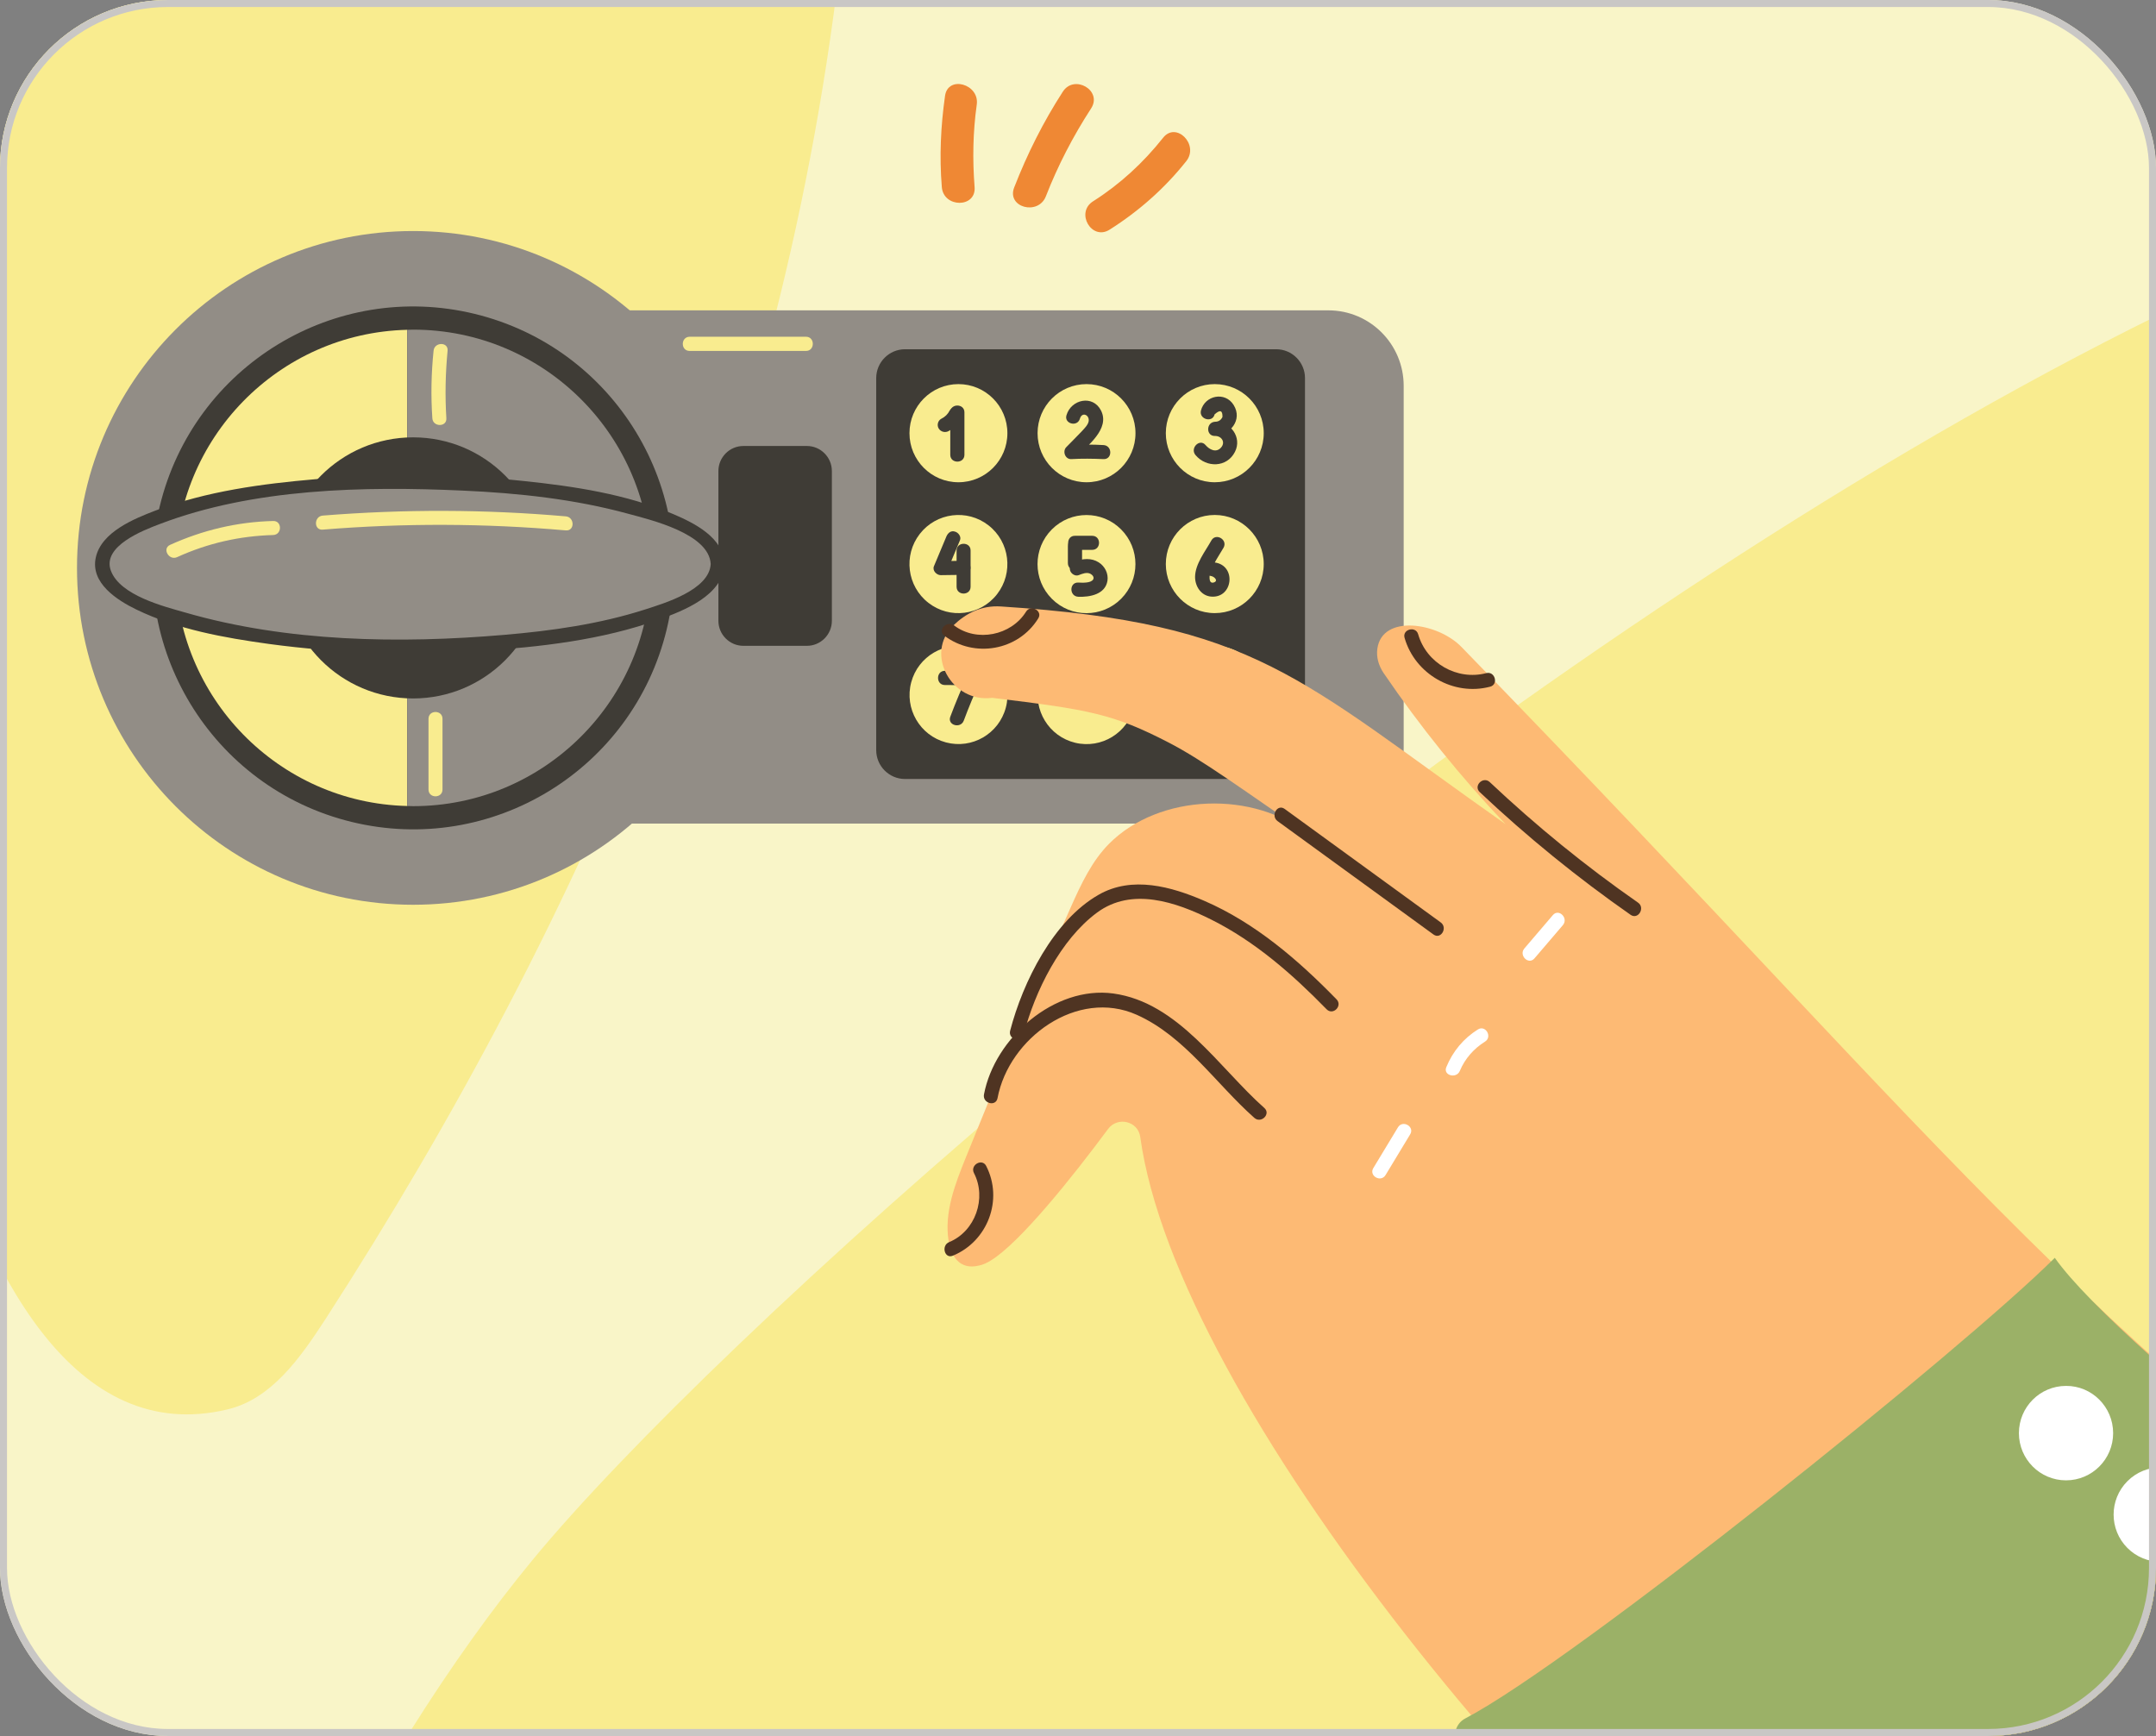 <svg width="308" height="248" viewBox="0 0 308 248" fill="none" xmlns="http://www.w3.org/2000/svg">
<rect x="0" y="0" width="308" height="248" fill="#808080" stroke="none"/>
<g clip-path="url(#clip0_21994_4078)">
<rect width="308" height="248" rx="24" fill="#F9F5C8"/>
<path d="M31.222 -48.862C1.54 -15.907 -16.918 33.853 -18.884 79.152C-20.098 106.19 -10.751 211.602 32.444 201.358C38.73 199.896 42.823 194.081 46.435 188.542C83.493 131.174 112.376 65.197 120.321 -8.044C121.706 -21.048 122.528 -34.611 118.521 -47.795C108.84 -80.105 84.81 -87.59 60.7 -73.43C50.014 -67.1 40.106 -58.729 31.222 -48.862Z" fill="#F9EC8F"/>
<path d="M472.173 63.862C416.609 -84.231 127.543 160.45 76.129 222.791C30.072 278.576 -28.973 419.98 84.163 441.92C173.199 459.177 294.503 364.997 356.225 309.345C406.835 263.861 474.047 168.343 476.859 97.841C477.529 84.597 475.788 73.36 472.173 63.862Z" fill="#F9EC8F"/>
<path d="M139.228 26.723C138.92 22.799 138.986 18.853 139.536 14.951C139.954 11.997 135.423 10.718 135.005 13.694C134.389 18.037 134.191 22.336 134.543 26.701C134.763 29.721 139.47 29.743 139.228 26.723Z" fill="#EF8834"/>
<path d="M149.411 28.045C151.127 23.636 153.304 19.448 155.878 15.48C157.527 12.922 153.458 10.564 151.831 13.099C149.038 17.42 146.75 21.983 144.881 26.789C143.781 29.632 148.312 30.845 149.411 28.045Z" fill="#EF8834"/>
<path d="M158.517 32.807C162.696 30.162 166.391 26.899 169.47 23.019C171.34 20.66 168.019 17.309 166.149 19.69C163.312 23.262 160.013 26.304 156.164 28.751C153.59 30.36 155.944 34.438 158.517 32.807Z" fill="#EF8834"/>
<path d="M189.771 117.657H59.102C53.163 117.657 48.369 112.829 48.369 106.877V55.116C48.369 49.164 53.185 44.336 59.102 44.336H189.771C195.71 44.336 200.526 49.164 200.526 55.116V106.899C200.526 112.829 195.71 117.657 189.771 117.657Z" fill="#928D86"/>
<path d="M59.014 129.252C85.531 129.252 107.028 107.707 107.028 81.129C107.028 54.551 85.531 33.005 59.014 33.005C32.497 33.005 11 54.551 11 81.129C11 107.707 32.497 129.252 59.014 129.252Z" fill="#928D86"/>
<path d="M95.233 89.951C100.093 69.911 87.824 49.716 67.829 44.844C47.834 39.973 27.685 52.27 22.824 72.31C17.964 92.351 30.233 112.546 50.228 117.418C70.223 122.289 90.372 109.992 95.233 89.951Z" fill="#3F3C36"/>
<path d="M25.054 81.129C25.054 99.646 39.813 114.703 58.178 115.144V47.114C39.813 47.555 25.054 62.611 25.054 81.129Z" fill="#F9EC8F"/>
<path d="M59.014 47.092C58.728 47.092 58.464 47.114 58.178 47.114V115.144C58.464 115.144 58.728 115.166 59.014 115.166C77.775 115.166 92.974 99.933 92.974 81.129C92.974 62.325 77.775 47.092 59.014 47.092Z" fill="#928D86"/>
<path d="M182.315 111.286H129.286C127.021 111.286 125.173 109.434 125.173 107.164V54.014C125.173 51.743 127.021 49.892 129.286 49.892H182.315C184.581 49.892 186.428 51.743 186.428 54.014V107.164C186.428 109.434 184.581 111.286 182.315 111.286Z" fill="#3F3C36"/>
<path d="M136.918 68.894C140.781 68.894 143.913 65.755 143.913 61.884C143.913 58.012 140.781 54.873 136.918 54.873C133.056 54.873 129.924 58.012 129.924 61.884C129.924 65.755 133.056 68.894 136.918 68.894Z" fill="#F9EC8F"/>
<path d="M155.218 68.894C159.081 68.894 162.212 65.755 162.212 61.884C162.212 58.012 159.081 54.873 155.218 54.873C151.355 54.873 148.224 58.012 148.224 61.884C148.224 65.755 151.355 68.894 155.218 68.894Z" fill="#F9EC8F"/>
<path d="M180.534 61.884C180.534 65.764 177.388 68.894 173.539 68.894C169.668 68.894 166.545 65.742 166.545 61.884C166.545 58.004 169.69 54.873 173.539 54.873C177.388 54.873 180.534 58.004 180.534 61.884Z" fill="#F9EC8F"/>
<path d="M142.44 84.882C144.811 81.826 144.26 77.421 141.21 75.045C138.16 72.669 133.766 73.221 131.395 76.278C129.024 79.335 129.575 83.74 132.625 86.116C135.675 88.492 140.07 87.94 142.44 84.882Z" fill="#F9EC8F"/>
<path d="M160.157 85.543C162.889 82.806 162.889 78.367 160.157 75.629C157.426 72.892 152.997 72.892 150.266 75.629C147.535 78.367 147.535 82.806 150.266 85.543C152.997 88.281 157.426 88.281 160.157 85.543Z" fill="#F9EC8F"/>
<path d="M180.533 80.578C180.533 84.457 177.388 87.588 173.539 87.588C169.668 87.588 166.545 84.435 166.545 80.578C166.545 76.698 169.69 73.567 173.539 73.567C177.388 73.567 180.533 76.72 180.533 80.578Z" fill="#F9EC8F"/>
<path d="M143.69 101.086C144.684 97.345 142.463 93.504 138.73 92.509C134.997 91.513 131.165 93.739 130.172 97.48C129.178 101.222 131.399 105.062 135.132 106.058C138.865 107.054 142.697 104.828 143.69 101.086Z" fill="#F9EC8F"/>
<path d="M162.031 100.925C162.931 97.16 160.615 93.377 156.858 92.475C153.102 91.573 149.327 93.894 148.427 97.66C147.528 101.425 149.844 105.208 153.6 106.11C157.357 107.011 161.132 104.69 162.031 100.925Z" fill="#F9EC8F"/>
<path d="M180.534 99.293C180.534 103.173 177.388 106.304 173.539 106.304C169.668 106.304 166.545 103.151 166.545 99.293C166.545 95.414 169.69 92.283 173.539 92.283C177.388 92.261 180.534 95.414 180.534 99.293Z" fill="#F9EC8F"/>
<path d="M135.753 58.908C135.753 60.936 135.753 62.942 135.753 64.97C135.753 66.271 137.776 66.271 137.776 64.97C137.776 62.942 137.776 60.936 137.776 58.908C137.776 57.608 135.753 57.608 135.753 58.908Z" fill="#3F3C36"/>
<path d="M135.489 61.597C136.302 61.157 136.984 60.473 137.424 59.657C137.688 59.172 137.534 58.555 137.072 58.269C136.61 58.004 135.951 58.158 135.687 58.621C135.379 59.194 135.027 59.547 134.455 59.834C133.971 60.098 133.817 60.76 134.103 61.223C134.411 61.708 135.027 61.84 135.489 61.597Z" fill="#3F3C36"/>
<path d="M154.272 59.812C154.58 58.775 155.658 59.282 155.526 60.164C155.438 60.715 154.888 61.222 154.536 61.619C153.81 62.391 153.062 63.118 152.337 63.868C151.743 64.463 152.161 65.631 153.04 65.587C154.58 65.499 156.098 65.521 157.637 65.587C158.935 65.653 158.935 63.647 157.637 63.581C156.098 63.493 154.58 63.493 153.04 63.581C153.282 64.154 153.524 64.728 153.744 65.301C155.306 63.713 158.627 61.267 157.285 58.643C156.12 56.35 153.018 57.056 152.359 59.304C151.963 60.517 153.898 61.068 154.272 59.812Z" fill="#3F3C36"/>
<path d="M173.517 59.194C174.309 58.489 174.661 58.621 174.639 59.569C174.419 60.032 174.067 60.252 173.561 60.252C172.286 60.341 172.264 62.303 173.561 62.281C174.507 62.258 175.123 63.184 174.419 63.956C173.715 64.728 172.769 64.221 172.22 63.581C171.384 62.589 169.954 64.022 170.79 65.014C172.33 66.844 175.277 66.822 176.421 64.551C177.476 62.479 175.783 60.186 173.561 60.252C173.561 60.936 173.561 61.597 173.561 62.281C175.739 62.148 177.542 59.988 176.245 57.872C175.013 55.866 172.11 56.483 171.56 58.665C171.274 59.9 173.209 60.451 173.517 59.194Z" fill="#3F3C36"/>
<path d="M135.203 76.632C134.609 78.043 134.015 79.476 133.421 80.887C133.157 81.504 133.795 82.165 134.389 82.165C135.489 82.143 136.566 82.143 137.666 82.121C138.964 82.099 138.964 80.093 137.666 80.115C136.566 80.137 135.489 80.137 134.389 80.159C134.719 80.578 135.027 81.019 135.357 81.438C135.951 80.027 136.544 78.594 137.138 77.183C137.358 76.676 136.918 76.081 136.434 75.949C135.863 75.75 135.423 76.125 135.203 76.632Z" fill="#3F3C36"/>
<path d="M136.655 78.66C136.655 80.379 136.655 82.099 136.655 83.819C136.655 85.119 138.656 85.119 138.656 83.819C138.656 82.099 138.656 80.379 138.656 78.66C138.678 77.359 136.655 77.359 136.655 78.66Z" fill="#3F3C36"/>
<path d="M153.568 78.55C154.382 78.55 155.218 78.55 156.032 78.55C157.329 78.55 157.329 76.544 156.032 76.544C155.218 76.544 154.382 76.544 153.568 76.544C152.271 76.522 152.271 78.55 153.568 78.55Z" fill="#3F3C36"/>
<path d="M152.556 77.977C152.556 78.792 152.556 79.63 152.556 80.445C152.556 81.746 154.58 81.746 154.58 80.445C154.58 79.63 154.58 78.792 154.58 77.977C154.58 76.698 152.556 76.676 152.556 77.977Z" fill="#3F3C36"/>
<path d="M154.096 82.165C154.602 81.966 155.24 81.702 155.768 81.966C156.054 82.121 156.361 82.451 156.164 82.782C155.834 83.333 154.558 83.245 154.03 83.223C152.732 83.179 152.732 85.185 154.03 85.251C155.68 85.317 157.901 84.92 158.209 82.959C158.363 81.922 157.835 80.886 156.955 80.335C155.922 79.674 154.646 79.784 153.568 80.225C153.062 80.445 152.71 80.886 152.864 81.459C152.974 81.944 153.59 82.363 154.096 82.165Z" fill="#3F3C36"/>
<path d="M173.055 77.205C172.198 78.748 170.746 80.555 170.724 82.407C170.724 83.774 171.582 85.097 173.011 85.229C176.157 85.493 176.662 80.798 173.561 80.357C172.286 80.181 171.758 82.121 173.033 82.297C173.451 82.363 174.089 82.958 173.429 83.201C172.55 83.51 172.791 82.01 172.923 81.658C173.363 80.467 174.155 79.343 174.793 78.241C175.431 77.094 173.693 76.08 173.055 77.205Z" fill="#3F3C36"/>
<path d="M134.983 97.861C136.369 97.861 137.754 97.883 139.162 97.883C138.876 97.376 138.59 96.869 138.282 96.362C137.358 98.346 136.522 100.352 135.753 102.402C135.313 103.614 137.248 104.143 137.688 102.931C138.392 101.035 139.162 99.183 139.998 97.376C140.306 96.692 139.932 95.855 139.14 95.855C137.754 95.855 136.369 95.832 134.961 95.832C133.685 95.855 133.685 97.861 134.983 97.861Z" fill="#3F3C36"/>
<path d="M59.014 99.779C69.29 99.779 77.621 91.429 77.621 81.129C77.621 70.829 69.29 62.479 59.014 62.479C48.737 62.479 40.407 70.829 40.407 81.129C40.407 91.429 48.737 99.779 59.014 99.779Z" fill="#3F3C36"/>
<path d="M63.765 59.745C63.567 56.527 63.633 53.33 63.941 50.112C64.073 48.811 62.049 48.833 61.939 50.112C61.609 53.308 61.543 56.527 61.763 59.745C61.829 61.024 63.853 61.046 63.765 59.745Z" fill="#F9EC8F"/>
<path d="M61.214 102.688C61.214 106.061 61.214 109.434 61.214 112.785C61.214 114.085 63.215 114.085 63.215 112.785C63.215 109.412 63.215 106.039 63.215 102.688C63.215 101.388 61.214 101.388 61.214 102.688Z" fill="#F9EC8F"/>
<path d="M98.516 50.134C104.059 50.134 109.601 50.134 115.144 50.134C116.441 50.134 116.441 48.106 115.144 48.106C109.601 48.106 104.059 48.106 98.516 48.106C97.218 48.128 97.218 50.134 98.516 50.134Z" fill="#F9EC8F"/>
<path d="M115.276 92.261H106.192C104.235 92.261 102.629 90.652 102.629 88.69V67.285C102.629 65.323 104.235 63.713 106.192 63.713H115.276C117.233 63.713 118.839 65.323 118.839 67.285V88.69C118.839 90.652 117.233 92.261 115.276 92.261Z" fill="#3F3C36"/>
<path d="M102.541 80.578C102.541 87.037 82.856 92.261 58.574 92.261C34.292 92.261 14.607 87.037 14.607 80.578C14.607 74.119 34.292 68.894 58.574 68.894C82.856 68.916 102.541 74.141 102.541 80.578Z" fill="#928D86"/>
<path d="M101.529 80.578C101.331 84.281 94.909 86.177 92.182 87.059C85.671 89.153 78.787 90.123 72.013 90.696C57.078 91.975 41.023 91.71 26.528 87.522C23.427 86.64 17.159 85.075 15.839 81.525C14.541 78.02 20.48 75.75 22.811 74.868C36.206 69.754 51.954 69.445 66.074 70.084C74.036 70.437 82.108 71.297 89.806 73.413C92.973 74.273 101.309 76.235 101.529 80.578C101.595 81.878 103.619 81.878 103.531 80.578C103.333 76.786 99.22 74.736 96.163 73.435C89.454 70.591 82.02 69.467 74.828 68.718C64.975 67.681 54.989 67.593 45.113 68.453C37.437 69.114 29.497 70.172 22.239 72.928C19.182 74.096 14.475 75.992 13.683 79.652C12.892 83.289 16.719 85.736 19.49 87.081C25.362 89.924 32.049 91.115 38.449 91.997C48.369 93.341 58.464 93.606 68.45 92.989C77.049 92.46 85.979 91.446 94.139 88.514C97.68 87.235 103.267 85.075 103.509 80.6C103.619 79.299 101.617 79.299 101.529 80.578Z" fill="#3F3C36"/>
<path d="M25.318 79.585C29.673 77.601 34.248 76.565 39.021 76.433C40.319 76.389 40.319 74.383 39.021 74.427C33.874 74.559 28.97 75.728 24.285 77.844C23.119 78.395 24.153 80.137 25.318 79.585Z" fill="#F9EC8F"/>
<path d="M46.103 75.662C57.672 74.714 69.263 74.758 80.832 75.772C82.13 75.882 82.108 73.876 80.832 73.766C69.263 72.752 57.672 72.73 46.103 73.656C44.828 73.766 44.806 75.772 46.103 75.662Z" fill="#F9EC8F"/>
<path d="M269.743 302.083C222.763 267.296 168.085 200.06 162.894 162.43C162.586 160.159 159.661 159.454 158.297 161.283C153.172 168.205 145.716 177.508 141.559 180.065C141.031 180.396 140.481 180.661 139.866 180.793C136.962 181.498 135.841 179.272 135.511 177.244C134.873 173.209 136.434 169.175 137.974 165.362C142.857 153.347 147.74 141.333 153.018 129.495C154.448 126.298 155.966 123.036 158.429 120.545C165.621 113.314 179.192 112.873 187.066 119.332C177.586 112.851 171.934 108.663 167.007 106.106C159.023 101.983 155.702 101.388 141.735 99.691C135.951 100.462 132.014 93.386 136.215 89.329C137.93 87.676 140.152 86.442 143.011 86.64C179.566 88.999 185.35 96.825 215.087 117.745C208.708 111.044 202.88 103.813 197.667 96.163C196.963 95.127 196.589 93.893 196.765 92.658C197.469 87.72 205.365 88.911 208.774 92.416C282.456 168.183 296.048 190.823 369.07 242.077L269.743 302.083Z" fill="#FDBA74"/>
<path d="M234.002 128.944C226.524 123.741 219.464 117.987 212.821 111.727C211.875 110.845 210.446 112.256 211.392 113.16C218.144 119.53 225.358 125.394 232.968 130.707C234.046 131.413 235.058 129.671 234.002 128.944Z" fill="#4F3422"/>
<path d="M212.315 96.163C208.158 97.243 203.782 94.752 202.594 90.608C202.242 89.373 200.284 89.903 200.658 91.137C202.154 96.317 207.653 99.47 212.865 98.103C214.119 97.794 213.569 95.832 212.315 96.163Z" fill="#4F3422"/>
<path d="M205.805 131.766C198.371 126.365 190.937 120.964 183.525 115.563C182.469 114.791 181.479 116.555 182.513 117.304C189.947 122.705 197.381 128.106 204.793 133.507C205.849 134.257 206.861 132.515 205.805 131.766Z" fill="#4F3422"/>
<path d="M190.937 142.766C185.46 137.144 179.324 131.854 172.065 128.701C167.337 126.651 161.728 125.086 156.955 127.819C150.489 131.501 146.134 140.253 144.308 147.241C143.979 148.497 145.914 149.026 146.244 147.77C147.85 141.575 151.523 134.212 156.713 130.377C161.684 126.695 167.996 128.855 173.033 131.369C179.302 134.499 184.646 139.194 189.507 144.176C190.431 145.124 191.839 143.691 190.937 142.766Z" fill="#4F3422"/>
<path d="M180.621 158.285C174.133 152.532 168.348 143.207 159.045 141.928C150.621 140.782 142.087 148.299 140.569 156.345C140.327 157.624 142.263 158.153 142.505 156.875C144.132 148.277 153.898 141.179 162.388 144.97C169.25 148.035 173.715 154.846 179.192 159.696C180.159 160.556 181.589 159.145 180.621 158.285Z" fill="#4F3422"/>
<path d="M139.14 167.588C140.987 171.159 139.338 175.899 135.599 177.442C134.411 177.927 134.939 179.889 136.127 179.382C141.097 177.332 143.363 171.38 140.877 166.552C140.284 165.428 138.546 166.442 139.14 167.588Z" fill="#4F3422"/>
<path d="M146.574 87.39C144.462 90.785 139.536 91.799 136.302 89.352C135.291 88.58 133.861 90.013 134.895 90.807C139.184 94.047 145.452 92.967 148.311 88.36C149.015 87.279 147.256 86.287 146.574 87.39Z" fill="#4F3422"/>
<path d="M221.839 130.729C220.475 132.317 219.134 133.904 217.77 135.491C216.934 136.461 218.342 137.894 219.2 136.924C220.563 135.337 221.905 133.75 223.269 132.162C224.105 131.17 222.697 129.737 221.839 130.729Z" fill="white"/>
<path d="M211.128 147.064C209.06 148.365 207.543 150.195 206.619 152.443C206.113 153.634 208.071 154.163 208.554 152.972C209.28 151.231 210.556 149.798 212.14 148.806C213.239 148.122 212.228 146.381 211.128 147.064Z" fill="white"/>
<path d="M199.713 161.041C198.547 162.981 197.359 164.921 196.194 166.861C195.512 167.963 197.249 168.977 197.931 167.875C199.097 165.935 200.285 163.995 201.45 162.055C202.132 160.953 200.394 159.939 199.713 161.041Z" fill="white"/>
<path d="M262.331 306.028C241.678 290.024 223.444 270.911 208.378 249.55C207.41 248.183 207.85 246.265 209.324 245.494C224.962 237.315 280.454 192.741 293.541 179.69C302.954 193.049 353.894 232.576 375.69 245.714L262.331 306.028Z" fill="#9BB167"/>
<path d="M301.877 204.733C301.877 208.459 298.864 211.479 295.147 211.479C291.429 211.479 288.416 208.459 288.416 204.733C288.416 201.008 291.429 197.987 295.147 197.987C298.842 197.965 301.877 200.985 301.877 204.733Z" fill="white"/>
<path d="M313.434 221.14C316.063 218.506 316.063 214.235 313.434 211.601C310.806 208.966 306.545 208.966 303.916 211.601C301.288 214.235 301.288 218.506 303.916 221.14C306.545 223.775 310.806 223.775 313.434 221.14Z" fill="white"/>
</g>
<rect x="0.5" y="0.5" width="307" height="247" rx="23.5" stroke="#C9C7C5"/>
<defs>
<clipPath id="clip0_21994_4078">
<rect width="308" height="248" rx="24" fill="white"/>
</clipPath>
</defs>
</svg>
